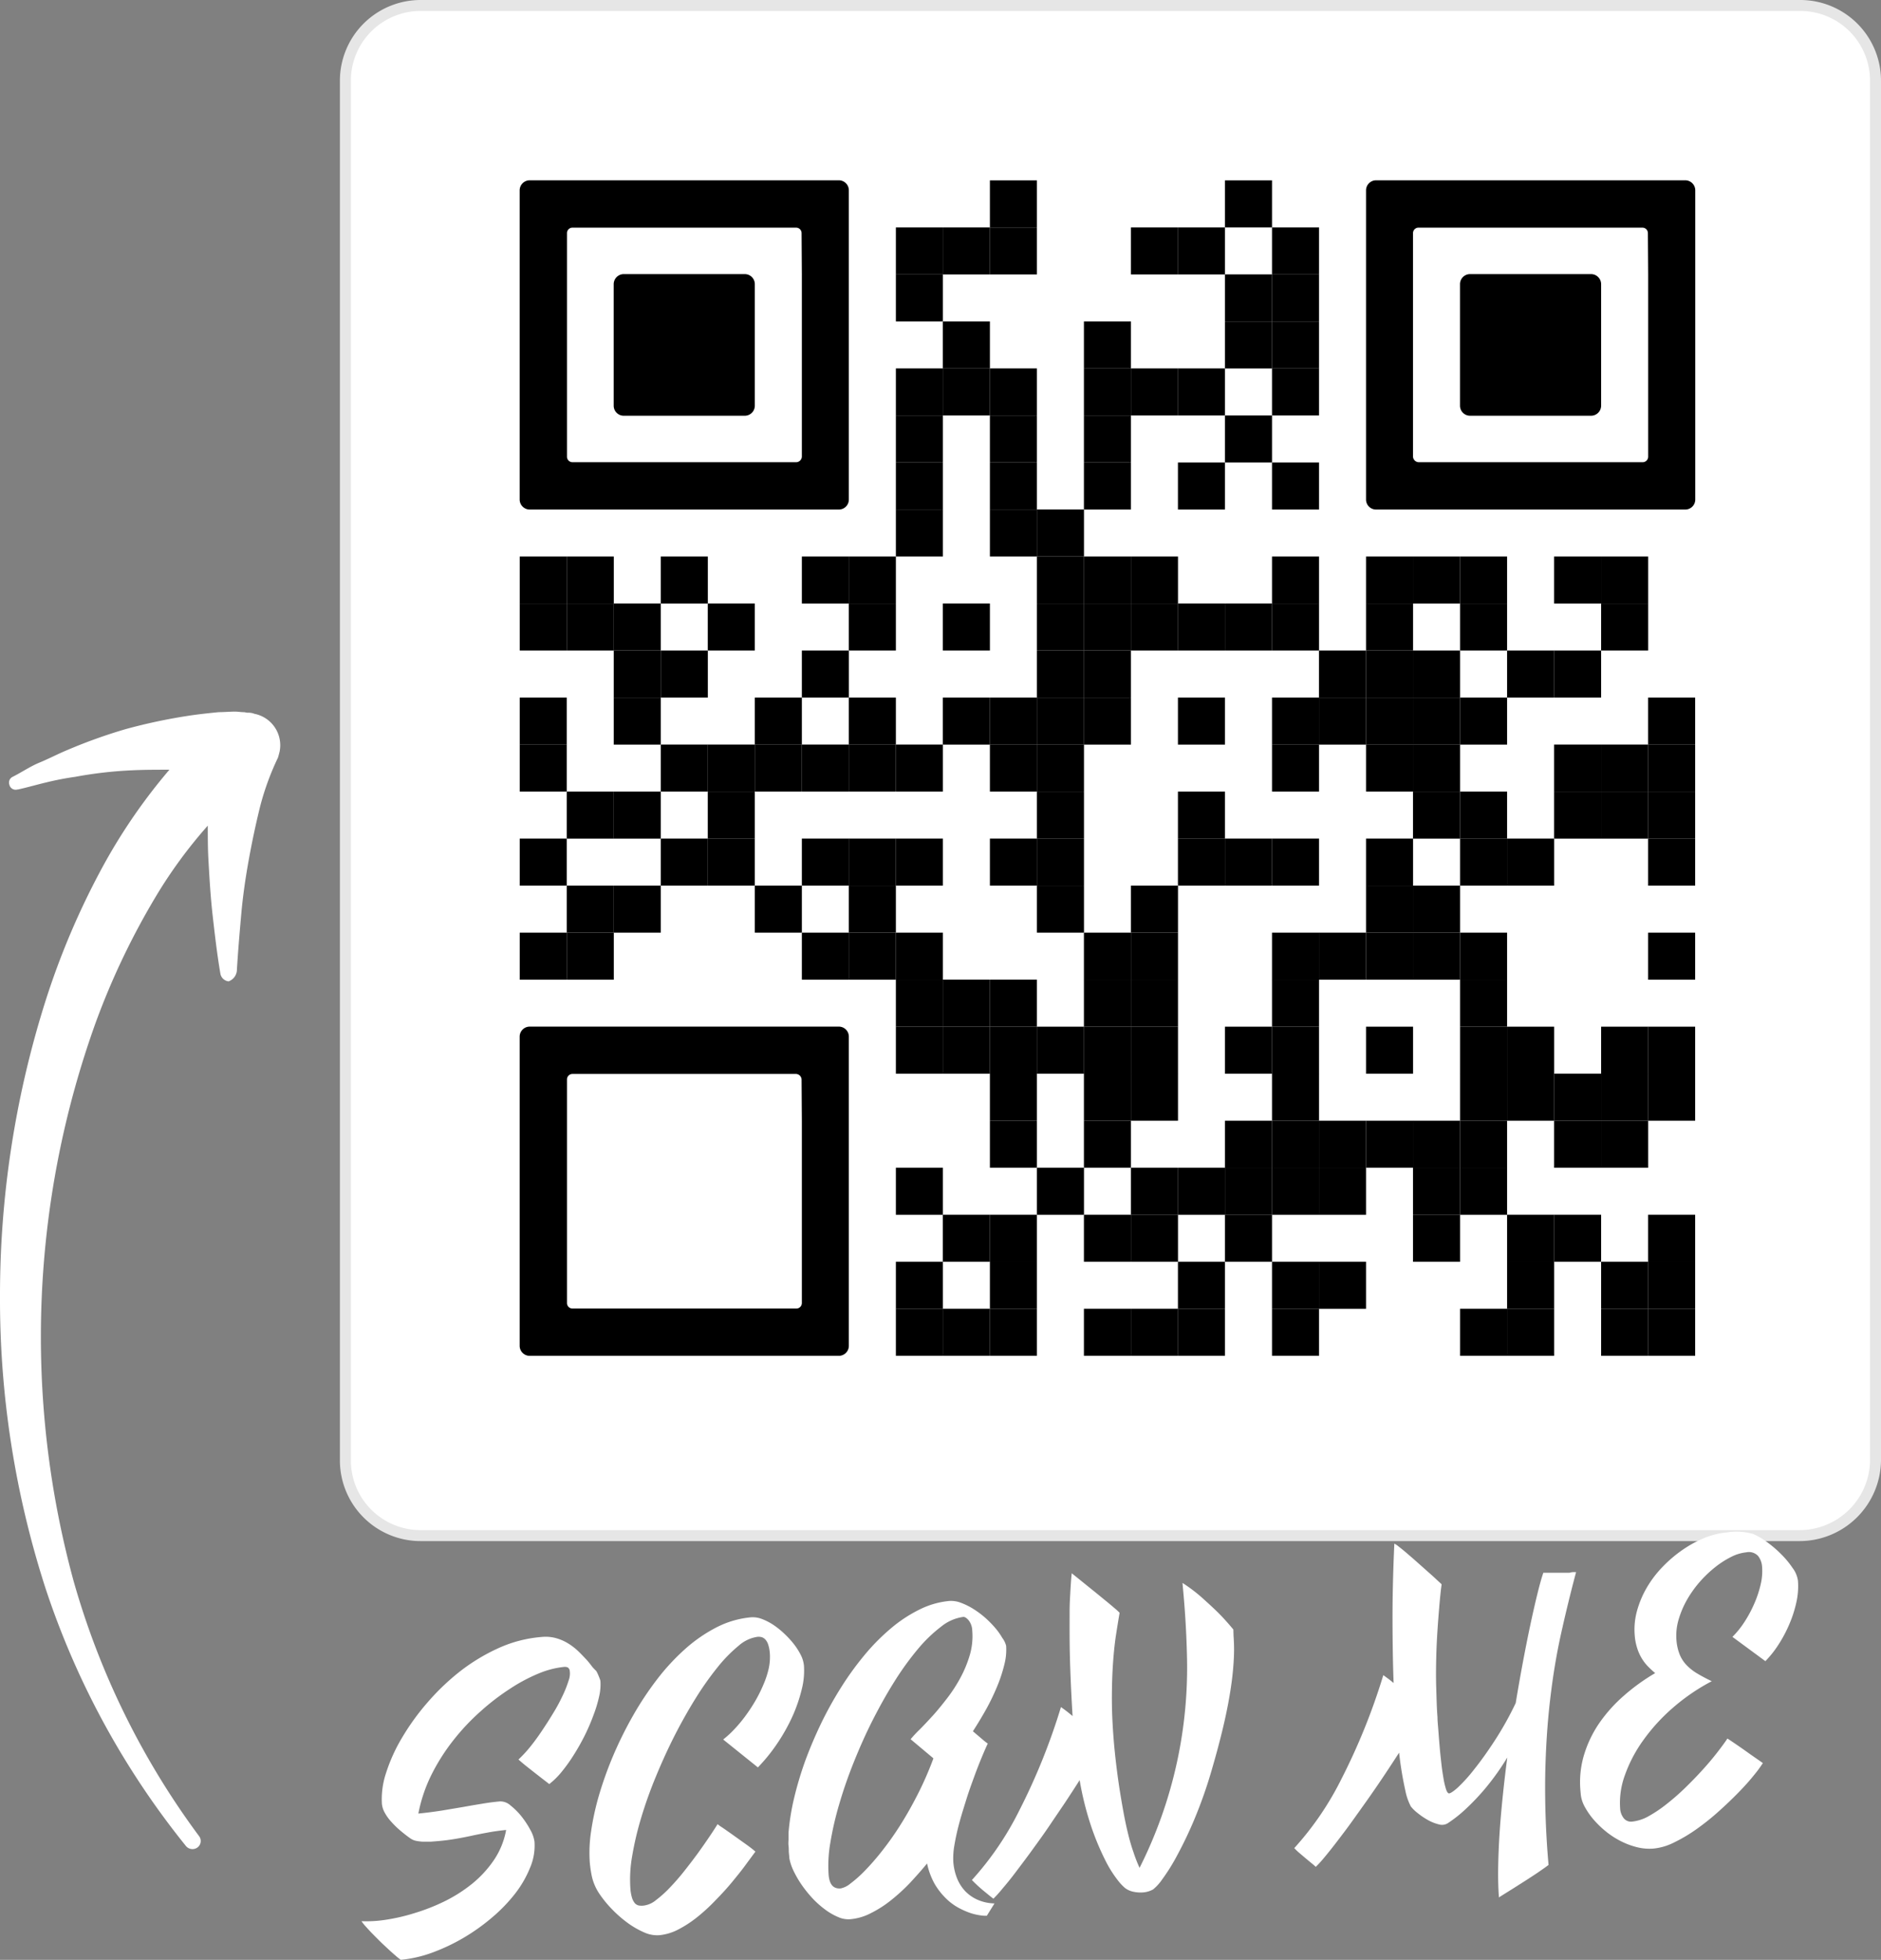 <svg id="Ebene_1" data-name="Ebene 1" xmlns="http://www.w3.org/2000/svg" viewBox="0 0 343.1 357.48"><rect x="0" y="0" width="343.1" height="357.48" fill="#808080" stroke="none"/><defs><style>.cls-1{fill:#fff;}.cls-2{fill:#e6e6e6;}</style></defs><path d="M137.68,221.57V206.24a1.82,1.82,0,0,0-1.83-1.83H113.77a1.84,1.84,0,0,0-1.83,1.83v22.09a1.84,1.84,0,0,0,1.83,1.83h22.08a1.83,1.83,0,0,0,1.83-1.83Z"/><path id="WhiteBackground" class="cls-1" d="M328.4,1H76.7A13.72,13.72,0,0,0,63,14.7V266.4a13.72,13.72,0,0,0,13.7,13.7H328.3a13.87,13.87,0,0,0,13.8-13.7V14.7A13.72,13.72,0,0,0,328.4,1Z"/><path id="Outline" class="cls-2" d="M328.3,281.1H76.7A14.72,14.72,0,0,1,62,266.4V14.7A14.72,14.72,0,0,1,76.7,0H328.4a14.72,14.72,0,0,1,14.7,14.7V266.4A14.87,14.87,0,0,1,328.3,281.1ZM76.7,2A12.72,12.72,0,0,0,64,14.7V266.4a12.72,12.72,0,0,0,12.7,12.7H328.3a12.87,12.87,0,0,0,12.8-12.7V14.7A12.72,12.72,0,0,0,328.4,2Z"/><path id="CallToActionArrow" class="cls-1" d="M43.2,177.1h0c.2-3.4.5-6.9.8-10.3s.8-6.8,1.4-10.1,1.3-6.6,2.1-9.8a49.22,49.22,0,0,1,3.2-8.7h0c.1-.3.2-.7.3-1.1a5.84,5.84,0,0,0-4.6-6.9l-.3-.1a3.08,3.08,0,0,0-.9-.1c-.3,0-.5-.1-.8-.1-.5,0-1-.1-1.5-.1-1,0-2,.1-3,.1-2,.2-3.9.4-5.8.7A101.07,101.07,0,0,0,22.9,133a95.27,95.27,0,0,0-10.6,3.8c-1.7.7-3.4,1.6-5.1,2.3s-3.3,1.8-4.9,2.6a1.16,1.16,0,0,0-.6,1.4,1.18,1.18,0,0,0,1.5.9h.1c1.8-.4,3.5-.9,5.2-1.3a52.67,52.67,0,0,1,5.2-1,75,75,0,0,1,10.5-1.2c2.2-.1,4.5-.1,6.7-.1A103.64,103.64,0,0,0,19,157.6,140.54,140.54,0,0,0,8.2,182.9,177.86,177.86,0,0,0,0,236.5a171.45,171.45,0,0,0,8.3,53.2,149.27,149.27,0,0,0,25.6,47,1.55,1.55,0,0,0,2.1.3,1.47,1.47,0,0,0,.3-2.1h0a143.68,143.68,0,0,1-22.9-46.6,169.29,169.29,0,0,1,4.1-101.9,135,135,0,0,1,11-23,86.09,86.09,0,0,1,9.4-12.8c0,2,0,3.9.1,5.9.2,3.6.4,7.1.8,10.6s.8,7,1.4,10.5a1.7,1.7,0,0,0,1.5,1.4A2.29,2.29,0,0,0,43.2,177.1Z"/><path class="cls-1" d="M108.77,304.81l.16.3q.12.24.24.54c.09.19.16.4.24.6a1.56,1.56,0,0,1,.11.43,9.52,9.52,0,0,1-.22,2.68,23.51,23.51,0,0,1-1,3.36,36.29,36.29,0,0,1-1.56,3.67,39.6,39.6,0,0,1-2,3.58,29.61,29.61,0,0,1-2.23,3.14,14,14,0,0,1-2.32,2.31l-1.18-.91-1.45-1.13-1.55-1.22c-.51-.41-1-.82-1.44-1.22a23.36,23.36,0,0,0,2-2.14c.72-.88,1.44-1.85,2.16-2.92s1.43-2.16,2.11-3.29a31,31,0,0,0,1.76-3.24,20.09,20.09,0,0,0,1.11-2.79,3.57,3.57,0,0,0,.19-1.94.87.87,0,0,0-.35-.48,1.49,1.49,0,0,0-.77-.08,16.5,16.5,0,0,0-4.51,1.18A30.84,30.84,0,0,0,93.08,308a42.19,42.19,0,0,0-5.37,4.11,40.34,40.34,0,0,0-5,5.3,36.66,36.66,0,0,0-4,6.29,27.66,27.66,0,0,0-2.4,7.1c1.51-.15,2.94-.34,4.3-.55l3.86-.65q1.83-.33,3.51-.6c1.11-.19,2.2-.33,3.26-.42a2.78,2.78,0,0,1,1.89.75,12.32,12.32,0,0,1,2,2,16.38,16.38,0,0,1,1.62,2.47,6.17,6.17,0,0,1,.74,2.1,10.24,10.24,0,0,1-.78,4.72A19.79,19.79,0,0,1,94,345.35a29.42,29.42,0,0,1-4.26,4.42,36.44,36.44,0,0,1-5.25,3.73,35,35,0,0,1-5.72,2.69,22.82,22.82,0,0,1-5.67,1.29,12.37,12.37,0,0,1-1-.81c-.42-.36-.88-.77-1.36-1.22s-1-.92-1.5-1.42-1-1-1.43-1.44-.83-.89-1.17-1.27a6.92,6.92,0,0,1-.7-.89,22.61,22.61,0,0,0,4.31-.24A34.62,34.62,0,0,0,75.47,349,36.61,36.61,0,0,0,81,346.85a26.9,26.9,0,0,0,5.06-3.2,20.25,20.25,0,0,0,4-4.32,14.39,14.39,0,0,0,2.26-5.54q-1.87.19-3.39.48c-1,.18-2,.38-2.92.58s-1.9.39-2.89.56-2.09.32-3.3.42l-1.26.1c-.46,0-.91,0-1.37,0a7.94,7.94,0,0,1-1.32-.16,2.78,2.78,0,0,1-1.06-.47c-.62-.44-1.23-.92-1.82-1.42a15.8,15.8,0,0,1-1.6-1.56,8.4,8.4,0,0,1-1.19-1.64,4.21,4.21,0,0,1-.54-1.65,15,15,0,0,1,.75-5.61,30.66,30.66,0,0,1,2.89-6.4,43.38,43.38,0,0,1,4.64-6.44,42.71,42.71,0,0,1,6-5.74A34.89,34.89,0,0,1,91,300.59a23.56,23.56,0,0,1,7.76-2,7.28,7.28,0,0,1,2.58.19,8.66,8.66,0,0,1,2.18.92,10.92,10.92,0,0,1,1.82,1.36c.55.51,1,1,1.47,1.49s.81.94,1.13,1.36S108.56,304.59,108.77,304.81Zm23.14,12.48a17.33,17.33,0,0,0,1.92-1.75,25.39,25.39,0,0,0,2-2.36,30.46,30.46,0,0,0,1.87-2.81,25.65,25.65,0,0,0,1.51-3,16.78,16.78,0,0,0,1-3,9.78,9.78,0,0,0,.21-2.81,6.46,6.46,0,0,0-.31-1.61,2.37,2.37,0,0,0-.52-.91,1.51,1.51,0,0,0-.67-.42,2.16,2.16,0,0,0-.76-.06,6.62,6.62,0,0,0-3.42,1.62,26.24,26.24,0,0,0-3.85,3.93,56.34,56.34,0,0,0-4,5.66q-2,3.21-3.86,6.85c-1.23,2.43-2.36,4.92-3.41,7.47a78.35,78.35,0,0,0-2.68,7.52,56.53,56.53,0,0,0-1.64,7,24.29,24.29,0,0,0-.31,5.93,7.79,7.79,0,0,0,.28,1.59,3,3,0,0,0,.51,1,1.39,1.39,0,0,0,.74.44,3.18,3.18,0,0,0,1,0,4.32,4.32,0,0,0,2.15-1,20.31,20.31,0,0,0,2.54-2.29c.89-.93,1.78-1.95,2.67-3.08s1.73-2.22,2.51-3.3,1.47-2.08,2.09-3,1.08-1.64,1.41-2.17a7,7,0,0,0,.85.61c.57.39,1.23.85,2,1.4l2.3,1.64c.77.55,1.35,1,1.75,1.36l-1.78,2.41c-.72,1-1.54,2-2.45,3.11s-1.91,2.2-3,3.31a33.49,33.49,0,0,1-3.3,3.05,21,21,0,0,1-3.49,2.3,9.48,9.48,0,0,1-3.53,1.07,5.76,5.76,0,0,1-2.76-.52,15.65,15.65,0,0,1-3-1.73,21.87,21.87,0,0,1-2.83-2.47,20.4,20.4,0,0,1-2.26-2.75,9.37,9.37,0,0,1-1.43-3.24,22.39,22.39,0,0,1-.37-2.42,25.67,25.67,0,0,1,.21-5.7,48.6,48.6,0,0,1,1.47-6.74,67.53,67.53,0,0,1,2.6-7.24,70.84,70.84,0,0,1,3.57-7.2,58.18,58.18,0,0,1,4.41-6.66,40.23,40.23,0,0,1,5.17-5.58,27.35,27.35,0,0,1,5.76-3.95A17.17,17.17,0,0,1,137,295a4.65,4.65,0,0,1,1.95.3,10.48,10.48,0,0,1,2.08,1.06,14.9,14.9,0,0,1,2,1.6,17.5,17.5,0,0,1,1.77,1.92,12.4,12.4,0,0,1,1.27,2,5.44,5.44,0,0,1,.57,1.9,13.67,13.67,0,0,1-.4,4.36,28.15,28.15,0,0,1-1.69,4.92,33.7,33.7,0,0,1-2.76,4.93,31.64,31.64,0,0,1-3.55,4.39Zm51.61-17.09a10.66,10.66,0,0,1-.33,3.44,26.36,26.36,0,0,1-1.32,4,40.44,40.44,0,0,1-2,4.15c-.78,1.4-1.59,2.72-2.41,4l1.65,1.4a10.51,10.51,0,0,0,1.06.84c-.26.55-.61,1.34-1.05,2.4s-.91,2.24-1.39,3.56-1,2.73-1.46,4.21-.92,2.93-1.3,4.35-.67,2.74-.88,4a13.28,13.28,0,0,0-.2,3.11,10.26,10.26,0,0,0,.7,3,7.54,7.54,0,0,0,1.51,2.34,7.19,7.19,0,0,0,2.3,1.56,8.07,8.07,0,0,0,3,.63l-1.4,2.25a6,6,0,0,1-1.22-.08,10.21,10.21,0,0,1-1.87-.45,14.41,14.41,0,0,1-2.21-1,10.32,10.32,0,0,1-2.24-1.72,12.55,12.55,0,0,1-2-2.6,13.2,13.2,0,0,1-1.36-3.69c-.95,1.17-2,2.34-3.08,3.51a34.07,34.07,0,0,1-3.46,3.17,20.5,20.5,0,0,1-3.7,2.38,10,10,0,0,1-3.74,1.11,4.54,4.54,0,0,1-2.23-.39,11.2,11.2,0,0,1-2.34-1.34,17.07,17.07,0,0,1-2.27-2,22.69,22.69,0,0,1-2-2.46,18.91,18.91,0,0,1-1.5-2.56,9.37,9.37,0,0,1-.81-2.41c0-.28-.05-.63-.08-1s0-.81-.06-1.25,0-.86,0-1.27,0-.78,0-1.11a42.19,42.19,0,0,1,1-6.23,63.34,63.34,0,0,1,2-6.74c.84-2.3,1.81-4.59,2.91-6.89a67.4,67.4,0,0,1,3.67-6.62,55.21,55.21,0,0,1,4.31-5.95,38.22,38.22,0,0,1,4.82-4.86,25.34,25.34,0,0,1,5.19-3.41,15.35,15.35,0,0,1,5.43-1.56,5,5,0,0,1,2.05.31,12.66,12.66,0,0,1,2.23,1.08,17,17,0,0,1,2.17,1.59,19.27,19.27,0,0,1,1.86,1.87,11.7,11.7,0,0,1,1.34,1.87A4.07,4.07,0,0,1,183.52,300.2Zm-30.16,44.25a4,4,0,0,0,1.74-.87,22.08,22.08,0,0,0,2.58-2.28,44.15,44.15,0,0,0,3.13-3.58,54.23,54.23,0,0,0,3.34-4.71c1.11-1.74,2.19-3.65,3.24-5.71a61.62,61.62,0,0,0,2.87-6.57l-4.16-3.49a21.82,21.82,0,0,1,1.59-1.71c.72-.71,1.51-1.56,2.39-2.52s1.76-2.05,2.67-3.23A27.38,27.38,0,0,0,175.2,306a21.52,21.52,0,0,0,1.71-4.17,12.24,12.24,0,0,0,.43-4.43,3.15,3.15,0,0,0-.68-1.88c-.37-.42-.69-.61-.95-.59a8.11,8.11,0,0,0-4,1.74,26,26,0,0,0-4.29,4.13,52.56,52.56,0,0,0-4.27,5.91c-1.41,2.24-2.73,4.61-4,7.11s-2.4,5.07-3.45,7.69-1.92,5.16-2.64,7.64a58.13,58.13,0,0,0-1.61,7,24.29,24.29,0,0,0-.31,5.78C151.28,343.74,152,344.57,153.36,344.45ZM225,298.37a32,32,0,0,1,.06,4,52.67,52.67,0,0,1-.53,5.34c-.29,2-.72,4.28-1.3,6.79s-1.32,5.31-2.22,8.39a83.46,83.46,0,0,1-3.15,8.95,73.47,73.47,0,0,1-3.18,6.66,35.49,35.49,0,0,1-2.68,4.29,8.84,8.84,0,0,1-1.66,1.84,4.4,4.4,0,0,1-1.82.55,6.09,6.09,0,0,1-1.74-.11,3.81,3.81,0,0,1-1.56-.68,9.28,9.28,0,0,1-1.42-1.54,21.29,21.29,0,0,1-2.23-3.61,47.59,47.59,0,0,1-2.48-5.94,56,56,0,0,1-2.16-8.6q-1.23,1.94-2.7,4.16c-1,1.48-2,2.95-3,4.43s-2.05,2.91-3.07,4.32-2,2.69-2.88,3.86-1.7,2.18-2.41,3a22.49,22.49,0,0,1-1.67,1.86c-.26-.19-.55-.43-.89-.7l-1.06-.87c-.36-.31-.72-.62-1.06-.94s-.65-.62-.91-.9a55.65,55.65,0,0,0,8.57-12.54,114.72,114.72,0,0,0,7.67-19c.4.27.77.55,1.12.82s.69.55,1,.82q-.27-4.54-.4-8.09c-.09-2.37-.13-4.46-.14-6.28s0-3.38,0-4.69.07-2.42.12-3.34.1-1.67.14-2.25.09-1.05.13-1.4l1.05.84,1.58,1.28,1.85,1.49,1.82,1.49c.58.47,1.08.9,1.52,1.27s.74.66.91.84c-.19,1.1-.4,2.39-.63,3.86s-.42,3.18-.56,5.14-.22,4.2-.22,6.7.14,5.34.42,8.52q.42,4.44,1.08,8.56c.19,1.18.4,2.4.63,3.65s.49,2.49.78,3.69.61,2.36,1,3.46a26.67,26.67,0,0,0,1.14,2.94,81,81,0,0,0,8-26.08,81.2,81.2,0,0,0,.66-12q-.12-5.85-.63-11.65l-.2-2.24a29.22,29.22,0,0,1,3.46,2.6c1.11,1,2.1,1.9,3,2.78,1,1,1.94,2.06,2.82,3.12Zm62.48-11.6Q286,292.32,284.74,298t-2,12.11q-.75,6.42-.89,13.79a159.89,159.89,0,0,0,.61,16.27c-.25.19-.61.46-1.09.79s-1,.7-1.6,1.09-1.2.79-1.84,1.19l-1.84,1.17-1.6,1-1.08.68c-.12-1.62-.17-3.42-.14-5.38s.11-4,.25-6.21.34-4.44.58-6.8.52-4.72.83-7.12a45.65,45.65,0,0,1-4,5.62,42.18,42.18,0,0,1-3.49,3.69,24,24,0,0,1-3.36,2.67,2,2,0,0,1-1.64.21,7.86,7.86,0,0,1-2-.8,13.06,13.06,0,0,1-1.87-1.27,7,7,0,0,1-1.23-1.2,10.52,10.52,0,0,1-1-2.89,64.46,64.46,0,0,1-1.14-6.92q-1.24,1.93-2.68,4.09t-2.94,4.29c-1,1.42-2,2.81-2.95,4.14s-1.89,2.56-2.74,3.67-1.61,2.07-2.29,2.88a20.83,20.83,0,0,1-1.6,1.76c-.23-.22-.52-.47-.86-.74l-1.06-.88-1.07-.91a10.08,10.08,0,0,1-.93-.89,55.5,55.5,0,0,0,8.57-12.55,115.34,115.34,0,0,0,7.67-19l1,.73c.31.24.6.47.88.71-.13-3.43-.19-7.24-.2-11.43s.1-8.85.33-14a4.17,4.17,0,0,1,.81.55c.43.33.95.75,1.53,1.25s1.22,1.05,1.88,1.64l1.89,1.68c.6.53,1.13,1,1.58,1.43l.93.86c0,.18-.09.65-.17,1.42s-.18,1.76-.28,3-.21,2.59-.31,4.15-.18,3.2-.22,4.93-.06,3.52,0,5.36.09,3.63.23,5.39c0,.73.1,1.58.17,2.55s.15,1.95.24,3,.2,2,.31,3,.25,1.86.38,2.64a15,15,0,0,0,.45,1.92c.16.5.34.76.54.79s.79-.32,1.64-1.09a28.78,28.78,0,0,0,3-3.34c1.16-1.45,2.41-3.19,3.74-5.24a58.53,58.53,0,0,0,3.8-6.81q.64-3.88,1.32-7.5t1.34-6.72q.66-3.09,1.26-5.54c.4-1.64.77-3,1.12-4l1.48,0c.55,0,1.11,0,1.68,0l1.59,0C286.75,286.73,287.15,286.75,287.45,286.77ZM316,298.57a16.22,16.22,0,0,0,2.18-2.7,22.23,22.23,0,0,0,1.79-3.33,19.35,19.35,0,0,0,1.17-3.49,10.43,10.43,0,0,0,.27-3.26,3.5,3.5,0,0,0-.75-2,2.3,2.3,0,0,0-2.13-.64,7.72,7.72,0,0,0-2.73.82,16.64,16.64,0,0,0-2.94,1.88,21.48,21.48,0,0,0-2.82,2.69,20.1,20.1,0,0,0-2.34,3.29,16.88,16.88,0,0,0-1.53,3.63,10.35,10.35,0,0,0-.38,3.73,9,9,0,0,0,.63,2.7,6.29,6.29,0,0,0,1.32,1.94,9.19,9.19,0,0,0,1.94,1.48q1.11.66,2.55,1.35a36.66,36.66,0,0,0-7.13,4.88,33.94,33.94,0,0,0-5.41,5.95,25.47,25.47,0,0,0-3.32,6.35,14.68,14.68,0,0,0-.85,6.06,3.16,3.16,0,0,0,.64,1.73,1.69,1.69,0,0,0,1.59.63,7.79,7.79,0,0,0,3-1,24.23,24.23,0,0,0,3.33-2.26,42,42,0,0,0,3.41-3q1.69-1.65,3.17-3.29c1-1.1,1.86-2.14,2.62-3.12s1.37-1.81,1.81-2.48q2.08,1.38,3.61,2.48c1,.72,2,1.39,2.85,2a21.77,21.77,0,0,1-1.65,2.24q-1.15,1.44-2.79,3.12t-3.59,3.43a43.92,43.92,0,0,1-4,3.21,28.35,28.35,0,0,1-4.08,2.44,10.67,10.67,0,0,1-3.78,1.15,9.23,9.23,0,0,1-3.08-.25,13.71,13.71,0,0,1-3-1.13,15.44,15.44,0,0,1-2.68-1.75,17.47,17.47,0,0,1-2.22-2.15,13.13,13.13,0,0,1-1.58-2.27,6.07,6.07,0,0,1-.75-2.19l-.07-.78a17.3,17.3,0,0,1,.64-6.52,21,21,0,0,1,2.8-5.85,27.23,27.23,0,0,1,4.49-5,36.56,36.56,0,0,1,5.7-4.11c-.42-.35-.84-.74-1.26-1.16a8.3,8.3,0,0,1-1.14-1.45,8.71,8.71,0,0,1-.86-1.87,10.14,10.14,0,0,1-.47-2.38,12.8,12.8,0,0,1,.42-4.51,17.8,17.8,0,0,1,1.81-4.27,19.74,19.74,0,0,1,2.89-3.78,23.89,23.89,0,0,1,3.63-3.08,21,21,0,0,1,4-2.17,14.66,14.66,0,0,1,4.09-1,11.26,11.26,0,0,1,4.73.28,13,13,0,0,1,2.53,1.47,20.86,20.86,0,0,1,2.59,2.21,16.32,16.32,0,0,1,2.08,2.5,5,5,0,0,1,1,2.35,13.25,13.25,0,0,1-.28,3.91,22,22,0,0,1-1.28,4,24.17,24.17,0,0,1-2,3.77,18.91,18.91,0,0,1-2.38,3Z"/><rect class="cls-1" x="68" y="6.1" width="268" height="268"/><rect x="180.56" y="32.9" width="8.58" height="8.58"/><rect x="223.44" y="32.9" width="8.58" height="8.58"/><rect x="163.41" y="41.48" width="8.58" height="8.58"/><rect x="171.98" y="41.48" width="8.58" height="8.58"/><rect x="180.56" y="41.48" width="8.58" height="8.58"/><rect x="206.29" y="41.48" width="8.58" height="8.58"/><rect x="214.86" y="41.48" width="8.58" height="8.58"/><rect x="232.02" y="41.48" width="8.58" height="8.58"/><rect x="163.41" y="50.05" width="8.58" height="8.58"/><rect x="223.44" y="50.05" width="8.58" height="8.58"/><rect x="232.02" y="50.05" width="8.58" height="8.58"/><rect x="171.98" y="58.63" width="8.58" height="8.58"/><rect x="197.71" y="58.63" width="8.58" height="8.58"/><rect x="223.44" y="58.63" width="8.58" height="8.58"/><rect x="232.02" y="58.63" width="8.58" height="8.58"/><rect x="163.41" y="67.2" width="8.58" height="8.58"/><rect x="171.98" y="67.2" width="8.58" height="8.58"/><rect x="180.56" y="67.2" width="8.58" height="8.58"/><rect x="197.71" y="67.2" width="8.58" height="8.58"/><rect x="206.29" y="67.2" width="8.58" height="8.58"/><rect x="214.86" y="67.2" width="8.58" height="8.58"/><rect x="232.02" y="67.2" width="8.58" height="8.58"/><rect x="163.41" y="75.78" width="8.58" height="8.58"/><rect x="180.56" y="75.78" width="8.58" height="8.58"/><rect x="197.71" y="75.78" width="8.58" height="8.58"/><rect x="223.44" y="75.78" width="8.58" height="8.58"/><rect x="163.41" y="84.36" width="8.58" height="8.58"/><rect x="180.56" y="84.36" width="8.58" height="8.58"/><rect x="197.71" y="84.36" width="8.58" height="8.58"/><rect x="214.86" y="84.36" width="8.58" height="8.58"/><rect x="232.02" y="84.36" width="8.58" height="8.58"/><rect x="163.41" y="92.93" width="8.58" height="8.58"/><rect x="180.56" y="92.93" width="8.58" height="8.58"/><rect x="189.14" y="92.93" width="8.58" height="8.58"/><rect x="94.8" y="101.51" width="8.58" height="8.58"/><rect x="103.38" y="101.51" width="8.58" height="8.58"/><rect x="120.53" y="101.51" width="8.58" height="8.58"/><rect x="146.26" y="101.51" width="8.58" height="8.58"/><rect x="154.83" y="101.51" width="8.58" height="8.58"/><rect x="189.14" y="101.51" width="8.58" height="8.58"/><rect x="197.71" y="101.51" width="8.58" height="8.58"/><rect x="206.29" y="101.51" width="8.58" height="8.58"/><rect x="232.02" y="101.51" width="8.58" height="8.58"/><rect x="249.17" y="101.51" width="8.58" height="8.58"/><rect x="257.74" y="101.51" width="8.58" height="8.58"/><rect x="266.32" y="101.51" width="8.58" height="8.58"/><rect x="283.47" y="101.51" width="8.58" height="8.58"/><rect x="292.05" y="101.51" width="8.58" height="8.58"/><rect x="94.8" y="110.08" width="8.58" height="8.58"/><rect x="103.38" y="110.08" width="8.58" height="8.58"/><rect x="111.95" y="110.08" width="8.58" height="8.58"/><rect x="129.1" y="110.08" width="8.58" height="8.58"/><rect x="154.83" y="110.08" width="8.58" height="8.58"/><rect x="171.98" y="110.08" width="8.58" height="8.58"/><rect x="189.14" y="110.08" width="8.58" height="8.58"/><rect x="197.71" y="110.08" width="8.58" height="8.58"/><rect x="206.29" y="110.08" width="8.58" height="8.58"/><rect x="214.86" y="110.08" width="8.58" height="8.58"/><rect x="223.44" y="110.08" width="8.58" height="8.58"/><rect x="232.02" y="110.08" width="8.58" height="8.58"/><rect x="249.17" y="110.08" width="8.58" height="8.58"/><rect x="266.32" y="110.08" width="8.58" height="8.58"/><rect x="292.05" y="110.08" width="8.58" height="8.58"/><rect x="111.95" y="118.66" width="8.58" height="8.58"/><rect x="120.53" y="118.66" width="8.58" height="8.58"/><rect x="146.26" y="118.66" width="8.58" height="8.58"/><rect x="189.14" y="118.66" width="8.58" height="8.58"/><rect x="197.71" y="118.66" width="8.58" height="8.58"/><rect x="240.59" y="118.66" width="8.58" height="8.58"/><rect x="249.17" y="118.66" width="8.58" height="8.58"/><rect x="257.74" y="118.66" width="8.58" height="8.58"/><rect x="274.9" y="118.66" width="8.58" height="8.58"/><rect x="283.47" y="118.66" width="8.58" height="8.58"/><rect x="94.8" y="127.24" width="8.58" height="8.58"/><rect x="111.95" y="127.24" width="8.58" height="8.58"/><rect x="137.68" y="127.24" width="8.58" height="8.58"/><rect x="154.83" y="127.24" width="8.58" height="8.58"/><rect x="171.98" y="127.24" width="8.58" height="8.58"/><rect x="180.56" y="127.24" width="8.58" height="8.58"/><rect x="189.14" y="127.24" width="8.58" height="8.58"/><rect x="197.71" y="127.24" width="8.58" height="8.58"/><rect x="214.86" y="127.24" width="8.58" height="8.58"/><rect x="232.02" y="127.24" width="8.58" height="8.58"/><rect x="240.59" y="127.24" width="8.58" height="8.58"/><rect x="249.17" y="127.24" width="8.58" height="8.58"/><rect x="257.74" y="127.24" width="8.58" height="8.58"/><rect x="266.32" y="127.24" width="8.58" height="8.58"/><rect x="300.62" y="127.24" width="8.58" height="8.58"/><rect x="94.8" y="135.81" width="8.58" height="8.58"/><rect x="120.53" y="135.81" width="8.58" height="8.58"/><rect x="129.1" y="135.81" width="8.58" height="8.58"/><rect x="137.68" y="135.81" width="8.58" height="8.58"/><rect x="146.26" y="135.81" width="8.58" height="8.58"/><rect x="154.83" y="135.81" width="8.58" height="8.58"/><rect x="163.41" y="135.81" width="8.58" height="8.58"/><rect x="180.56" y="135.81" width="8.58" height="8.58"/><rect x="189.14" y="135.81" width="8.58" height="8.58"/><rect x="232.02" y="135.81" width="8.58" height="8.58"/><rect x="249.17" y="135.81" width="8.58" height="8.58"/><rect x="257.74" y="135.81" width="8.58" height="8.58"/><rect x="283.47" y="135.81" width="8.58" height="8.58"/><rect x="292.05" y="135.81" width="8.58" height="8.58"/><rect x="300.62" y="135.81" width="8.58" height="8.58"/><rect x="103.38" y="144.39" width="8.58" height="8.58"/><rect x="111.95" y="144.39" width="8.58" height="8.58"/><rect x="129.1" y="144.39" width="8.58" height="8.58"/><rect x="189.14" y="144.39" width="8.58" height="8.58"/><rect x="214.86" y="144.39" width="8.58" height="8.58"/><rect x="257.74" y="144.39" width="8.58" height="8.58"/><rect x="266.32" y="144.39" width="8.58" height="8.58"/><rect x="283.47" y="144.39" width="8.58" height="8.58"/><rect x="292.05" y="144.39" width="8.58" height="8.58"/><rect x="300.62" y="144.39" width="8.58" height="8.58"/><rect x="94.8" y="152.96" width="8.58" height="8.58"/><rect x="120.53" y="152.96" width="8.58" height="8.58"/><rect x="129.1" y="152.96" width="8.58" height="8.58"/><rect x="146.26" y="152.96" width="8.58" height="8.58"/><rect x="154.83" y="152.96" width="8.58" height="8.58"/><rect x="163.41" y="152.96" width="8.58" height="8.58"/><rect x="180.56" y="152.96" width="8.58" height="8.58"/><rect x="189.14" y="152.96" width="8.58" height="8.58"/><rect x="214.86" y="152.96" width="8.58" height="8.58"/><rect x="223.44" y="152.96" width="8.58" height="8.58"/><rect x="232.02" y="152.96" width="8.58" height="8.58"/><rect x="249.17" y="152.96" width="8.58" height="8.58"/><rect x="266.32" y="152.96" width="8.58" height="8.58"/><rect x="274.9" y="152.96" width="8.58" height="8.58"/><rect x="300.62" y="152.96" width="8.58" height="8.58"/><rect x="103.38" y="161.54" width="8.58" height="8.58"/><rect x="111.95" y="161.54" width="8.58" height="8.58"/><rect x="137.68" y="161.54" width="8.58" height="8.58"/><rect x="154.83" y="161.54" width="8.58" height="8.58"/><rect x="189.14" y="161.54" width="8.58" height="8.58"/><rect x="206.29" y="161.54" width="8.58" height="8.58"/><rect x="249.17" y="161.54" width="8.58" height="8.58"/><rect x="257.74" y="161.54" width="8.58" height="8.58"/><rect x="94.8" y="170.12" width="8.58" height="8.58"/><rect x="103.38" y="170.12" width="8.58" height="8.58"/><rect x="146.26" y="170.12" width="8.58" height="8.58"/><rect x="154.83" y="170.12" width="8.58" height="8.58"/><rect x="163.41" y="170.12" width="8.58" height="8.58"/><rect x="197.71" y="170.12" width="8.58" height="8.58"/><rect x="206.29" y="170.12" width="8.58" height="8.58"/><rect x="232.02" y="170.12" width="8.58" height="8.58"/><rect x="240.59" y="170.12" width="8.58" height="8.58"/><rect x="249.17" y="170.12" width="8.58" height="8.58"/><rect x="257.74" y="170.12" width="8.58" height="8.58"/><rect x="266.32" y="170.12" width="8.58" height="8.58"/><rect x="300.62" y="170.12" width="8.58" height="8.58"/><rect x="163.41" y="178.69" width="8.58" height="8.58"/><rect x="171.98" y="178.69" width="8.58" height="8.58"/><rect x="180.56" y="178.69" width="8.58" height="8.58"/><rect x="197.71" y="178.69" width="8.58" height="8.58"/><rect x="206.29" y="178.69" width="8.58" height="8.58"/><rect x="232.02" y="178.69" width="8.58" height="8.58"/><rect x="266.32" y="178.69" width="8.58" height="8.58"/><rect x="163.41" y="187.27" width="8.58" height="8.58"/><rect x="171.98" y="187.27" width="8.58" height="8.58"/><rect x="180.56" y="187.27" width="8.58" height="8.58"/><rect x="189.14" y="187.27" width="8.58" height="8.58"/><rect x="197.71" y="187.27" width="8.58" height="8.58"/><rect x="206.29" y="187.27" width="8.58" height="8.58"/><rect x="223.44" y="187.27" width="8.58" height="8.58"/><rect x="232.02" y="187.27" width="8.58" height="8.58"/><rect x="249.17" y="187.27" width="8.58" height="8.58"/><rect x="266.32" y="187.27" width="8.58" height="8.58"/><rect x="274.9" y="187.27" width="8.58" height="8.58"/><rect x="292.05" y="187.27" width="8.58" height="8.58"/><rect x="300.62" y="187.27" width="8.58" height="8.58"/><rect x="180.56" y="195.84" width="8.58" height="8.58"/><rect x="197.71" y="195.84" width="8.58" height="8.58"/><rect x="206.29" y="195.84" width="8.58" height="8.58"/><rect x="232.02" y="195.84" width="8.58" height="8.58"/><rect x="266.32" y="195.84" width="8.58" height="8.58"/><rect x="274.9" y="195.84" width="8.58" height="8.58"/><rect x="283.47" y="195.84" width="8.58" height="8.58"/><rect x="292.05" y="195.84" width="8.58" height="8.58"/><rect x="300.62" y="195.84" width="8.58" height="8.58"/><rect x="180.56" y="204.42" width="8.58" height="8.58"/><rect x="197.71" y="204.42" width="8.58" height="8.58"/><rect x="223.44" y="204.42" width="8.58" height="8.58"/><rect x="232.02" y="204.42" width="8.58" height="8.58"/><rect x="240.59" y="204.42" width="8.58" height="8.58"/><rect x="249.17" y="204.42" width="8.58" height="8.58"/><rect x="257.74" y="204.42" width="8.58" height="8.58"/><rect x="266.32" y="204.42" width="8.58" height="8.58"/><rect x="283.47" y="204.42" width="8.58" height="8.58"/><rect x="292.05" y="204.42" width="8.58" height="8.58"/><rect x="163.41" y="213" width="8.58" height="8.58"/><rect x="189.14" y="213" width="8.58" height="8.58"/><rect x="206.29" y="213" width="8.58" height="8.58"/><rect x="214.86" y="213" width="8.58" height="8.58"/><rect x="223.44" y="213" width="8.58" height="8.58"/><rect x="232.02" y="213" width="8.58" height="8.58"/><rect x="240.59" y="213" width="8.58" height="8.58"/><rect x="257.74" y="213" width="8.58" height="8.58"/><rect x="266.32" y="213" width="8.58" height="8.58"/><rect x="171.98" y="221.57" width="8.58" height="8.58"/><rect x="180.56" y="221.57" width="8.58" height="8.58"/><rect x="197.71" y="221.57" width="8.58" height="8.58"/><rect x="206.29" y="221.57" width="8.58" height="8.58"/><rect x="223.44" y="221.57" width="8.58" height="8.58"/><rect x="257.74" y="221.57" width="8.58" height="8.58"/><rect x="274.9" y="221.57" width="8.58" height="8.58"/><rect x="283.47" y="221.57" width="8.58" height="8.58"/><rect x="300.62" y="221.57" width="8.58" height="8.58"/><rect x="163.41" y="230.15" width="8.58" height="8.58"/><rect x="180.56" y="230.15" width="8.58" height="8.58"/><rect x="214.86" y="230.15" width="8.58" height="8.58"/><rect x="232.02" y="230.15" width="8.58" height="8.58"/><rect x="240.59" y="230.15" width="8.58" height="8.58"/><rect x="274.9" y="230.15" width="8.58" height="8.58"/><rect x="292.05" y="230.15" width="8.58" height="8.58"/><rect x="300.62" y="230.15" width="8.58" height="8.58"/><rect x="163.41" y="238.72" width="8.58" height="8.58"/><rect x="171.98" y="238.72" width="8.58" height="8.58"/><rect x="180.56" y="238.72" width="8.58" height="8.58"/><rect x="197.71" y="238.72" width="8.58" height="8.58"/><rect x="206.29" y="238.72" width="8.58" height="8.58"/><rect x="214.86" y="238.72" width="8.58" height="8.58"/><rect x="232.02" y="238.72" width="8.58" height="8.58"/><rect x="266.32" y="238.72" width="8.58" height="8.58"/><rect x="274.9" y="238.72" width="8.58" height="8.58"/><rect x="292.05" y="238.72" width="8.58" height="8.58"/><rect x="300.62" y="238.72" width="8.58" height="8.58"/><path d="M96.62,32.89a1.83,1.83,0,0,0-1.83,1.83V91.11a1.83,1.83,0,0,0,1.83,1.83H153a1.82,1.82,0,0,0,1.83-1.83V34.72A1.82,1.82,0,0,0,153,32.89Zm49.64,17.16V83.31a1.06,1.06,0,0,1-1,1H104.42a1,1,0,0,1-1-1V42.52a1,1,0,0,1,1-1h40.79a1,1,0,0,1,1,1Z"/><path d="M137.68,67.2V51.87A1.83,1.83,0,0,0,135.85,50H113.77a1.84,1.84,0,0,0-1.83,1.83V74a1.83,1.83,0,0,0,1.83,1.83h22.08A1.83,1.83,0,0,0,137.68,74Z"/><path d="M251,32.89a1.83,1.83,0,0,0-1.83,1.83V91.11A1.82,1.82,0,0,0,251,92.94h56.39a1.82,1.82,0,0,0,1.83-1.83V34.72a1.83,1.83,0,0,0-1.83-1.83Zm49.63,17.16V83.31a1,1,0,0,1-1,1H258.79a1.06,1.06,0,0,1-1.05-1V42.52a1,1,0,0,1,1.05-1h40.79a1,1,0,0,1,1,1Z"/><path d="M292.05,67.2V51.87A1.84,1.84,0,0,0,290.22,50H268.14a1.83,1.83,0,0,0-1.83,1.83V74a1.83,1.83,0,0,0,1.83,1.83h22.08A1.84,1.84,0,0,0,292.05,74Z"/><path d="M96.62,187.26a1.83,1.83,0,0,0-1.83,1.83v56.39a1.83,1.83,0,0,0,1.83,1.83H153a1.83,1.83,0,0,0,1.83-1.83V189.09a1.82,1.82,0,0,0-1.83-1.83Zm49.64,17.16v33.26a1,1,0,0,1-1,1H104.42a1,1,0,0,1-1-1V196.89a1,1,0,0,1,1-1h40.79a1.06,1.06,0,0,1,1,1Z"/></svg>
